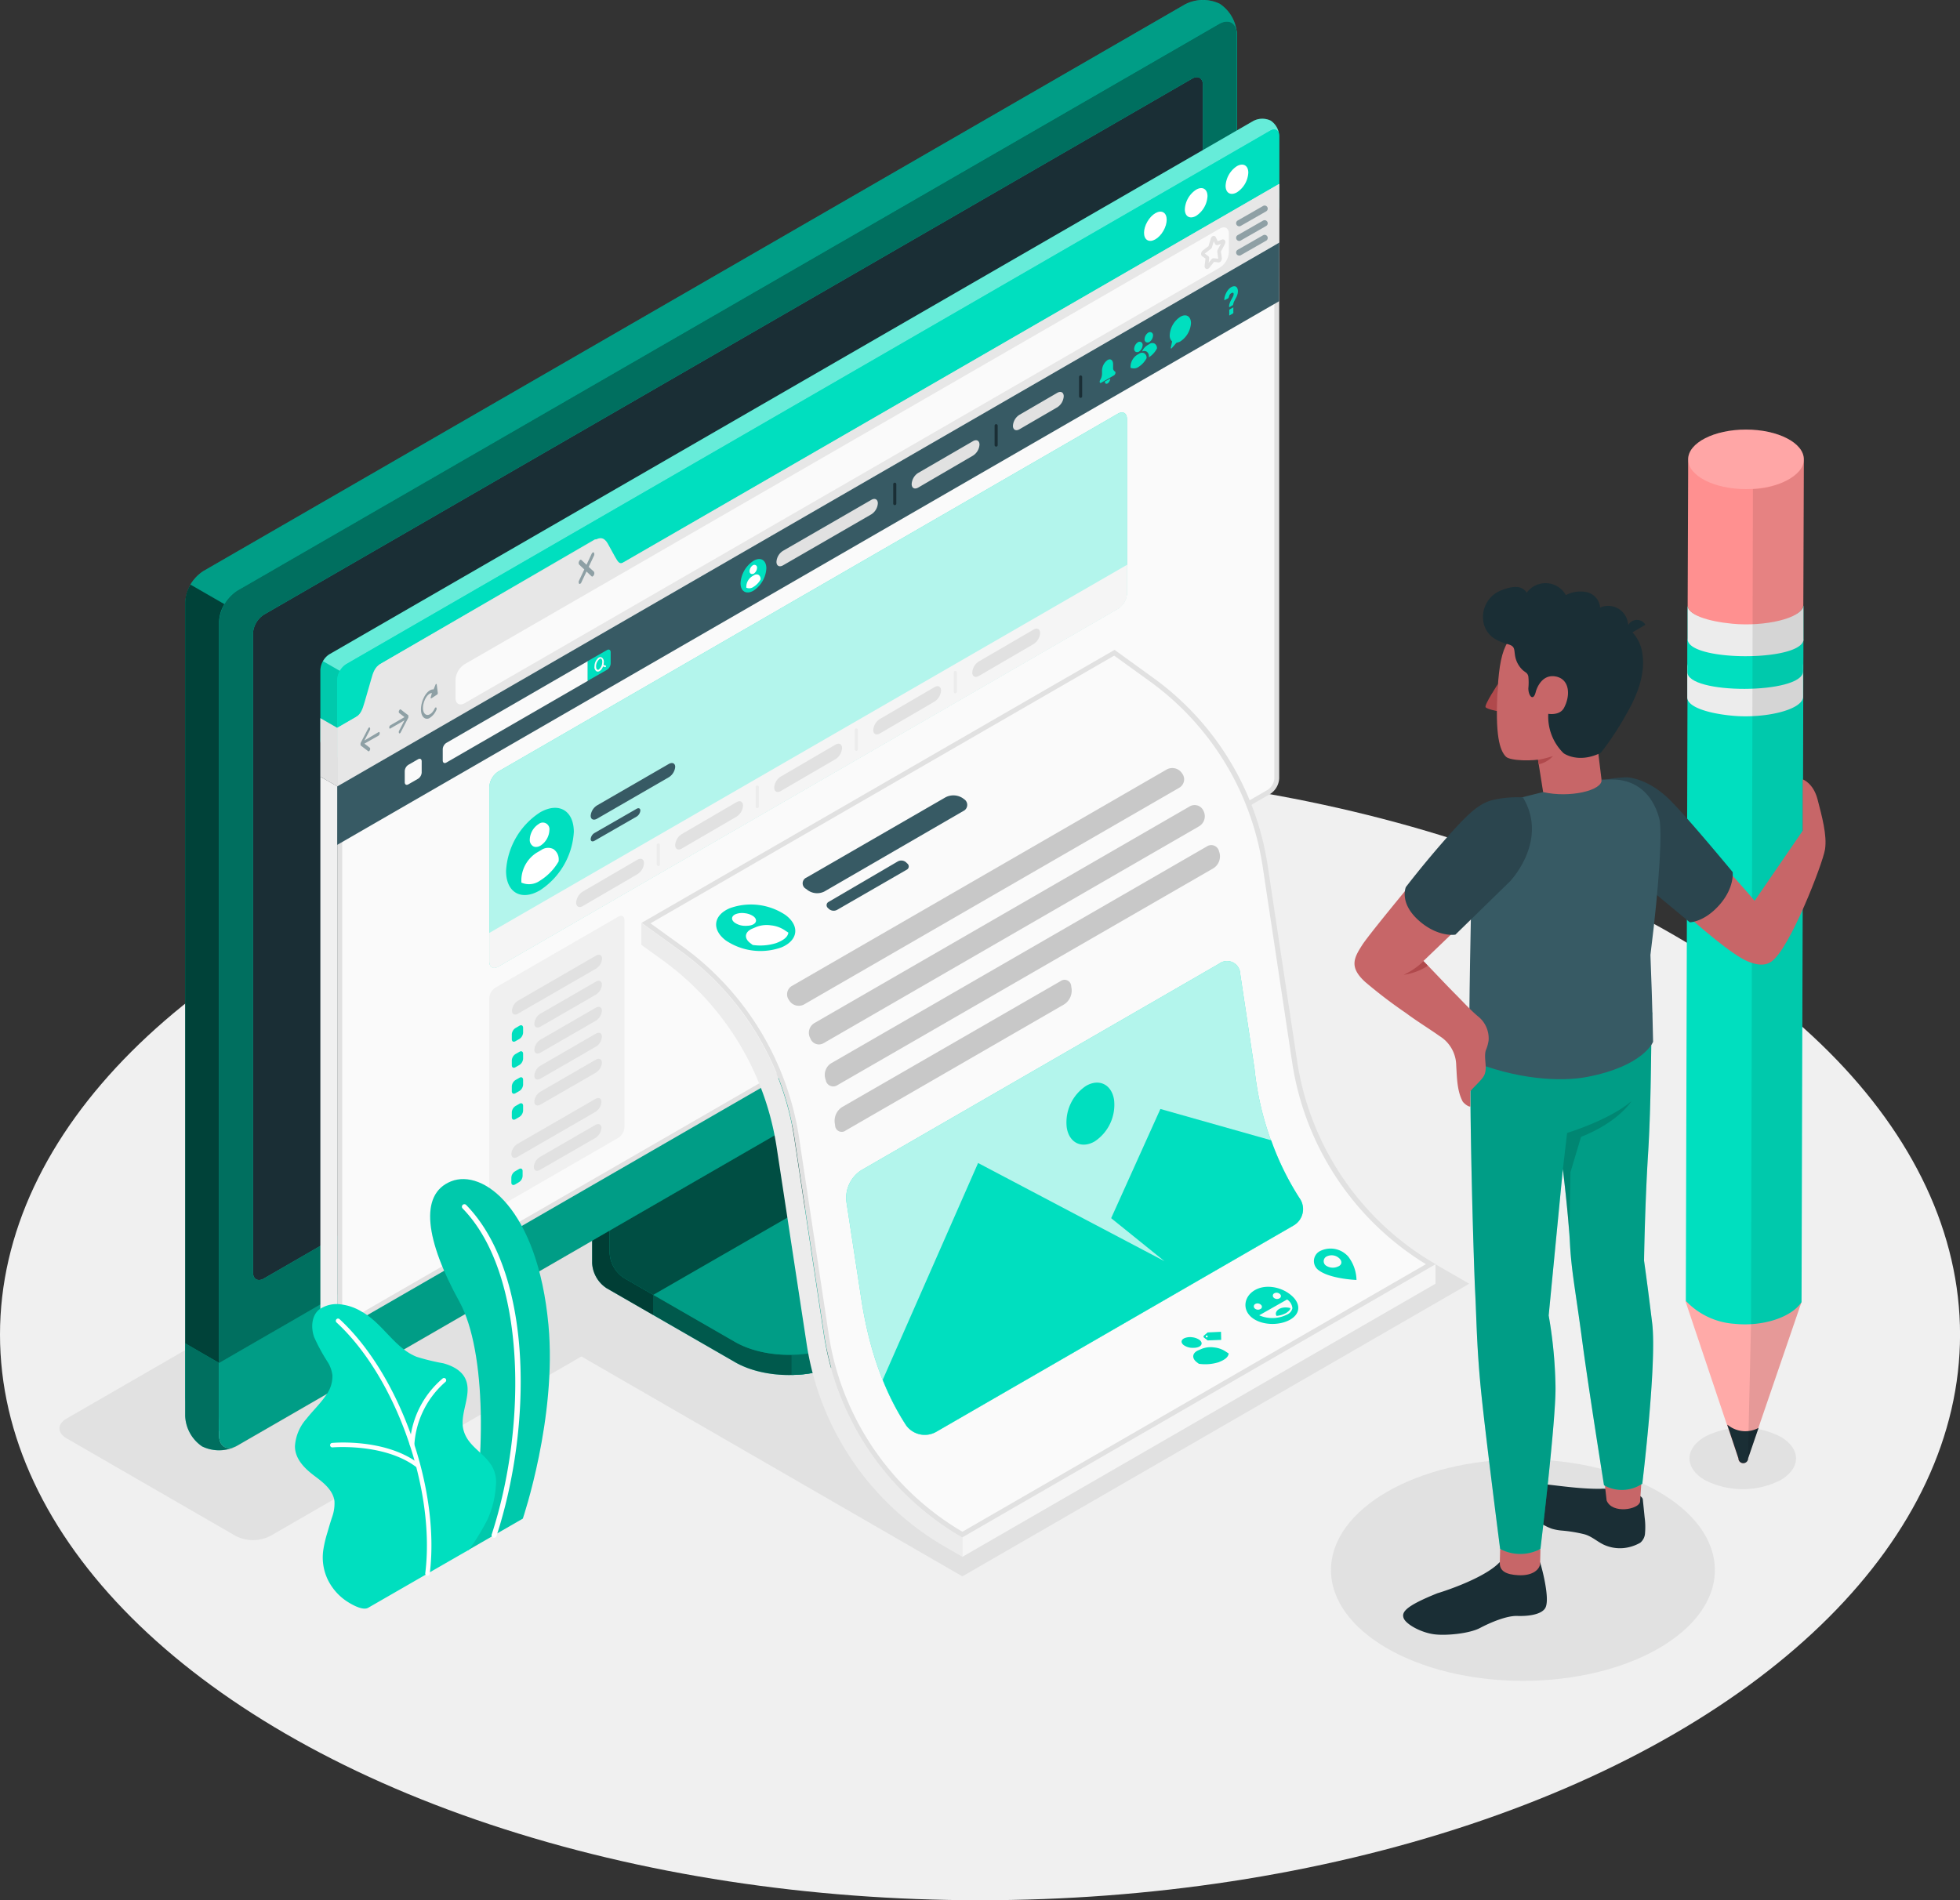 <svg xmlns="http://www.w3.org/2000/svg" viewBox="0 0 404.89 392.63"><rect x="0" y="0" width="404.89" height="392.63" fill="#333333" stroke="none"/><defs><style>.cls-1{fill:#f0f0f0;}.cls-2{fill:#e1e1e1;}.cls-3{fill:#00dfbf;}.cls-4{opacity:0.6;}.cls-5{opacity:0.3;}.cls-14,.cls-16,.cls-6{opacity:0.5;}.cls-7{fill:#1a2e35;}.cls-18,.cls-8{opacity:0.7;}.cls-12,.cls-18,.cls-24,.cls-9{fill:#fff;}.cls-9{opacity:0.4;}.cls-10{opacity:0.1;}.cls-11{fill:#fafafa;}.cls-13{fill:#e7e7e7;}.cls-14,.cls-17{fill:#375a64;}.cls-15{fill:none;stroke:#e1e1e1;stroke-miterlimit:10;stroke-width:0.75px;}.cls-19{fill:#f5f5f5;}.cls-20{fill:#ececec;}.cls-21,.cls-24{opacity:0.2;}.cls-22{fill:#ffaaa8;}.cls-23{fill:#ff9090;}.cls-25{fill:#c76668;}.cls-26{fill:#2b454e;}.cls-27{fill:#b0494c;}.cls-28{opacity:0.15;}</style></defs><g id="Layer_2" data-name="Layer 2"><g id="Layer_1-2" data-name="Layer 1"><ellipse id="Floor" class="cls-1" cx="202.45" cy="275.75" rx="202.45" ry="116.88"/><path id="Shadow" class="cls-2" d="M48.7,317.37,13.78,297.21c-2-1.14-2-3,0-4.12L216.9,175.82a7.86,7.86,0,0,1,7.13,0L259,196c2,1.14,2,3,0,4.12L55.83,317.37A7.92,7.92,0,0,1,48.7,317.37Z"/><polygon id="Shadow-2" data-name="Shadow" class="cls-2" points="198.8 325.71 114.94 277.29 219.75 216.89 303.51 265.25 198.8 325.71"/><ellipse id="Shadow-3" data-name="Shadow" class="cls-2" cx="314.6" cy="324.41" rx="39.65" ry="22.89"/><path id="Shadow-4" data-name="Shadow" class="cls-2" d="M367.79,296.84c4.3,2.49,4.3,6.51,0,9a17.2,17.2,0,0,1-15.56,0c-4.3-2.48-4.3-6.5,0-9A17.2,17.2,0,0,1,367.79,296.84Z"/><g id="Device"><path class="cls-3" d="M174.22,281.43l30-17.35c3.1-1.79,4.64-4.13,4.64-6.47s0-4.18,0-4.18l-31.15-17.56a6.6,6.6,0,0,1-3-5.18v-37L122.33,224v37a6.61,6.61,0,0,0,3,5.18l26.5,15.27C158,285,168,285,174.22,281.43Z"/><g class="cls-4"><path d="M174.22,281.43l30-17.35c3.1-1.79,4.64-4.13,4.64-6.47s0-4.18,0-4.18l-31.15-17.56a6.6,6.6,0,0,1-3-5.18v-37L122.33,224v37a6.61,6.61,0,0,0,3,5.18l26.5,15.27C158,285,168,285,174.22,281.43Z"/></g><path class="cls-5" d="M134.91,267.55v4.15l-9.61-5.53a6.65,6.65,0,0,1-3-5.18V224l10-5.76c.21,2.54.43,5.16.64,7.71l-7,4.06V258.9a6.56,6.56,0,0,0,3,5.18Z"/><path class="cls-3" d="M125.94,258.91a6.6,6.6,0,0,0,3,5.17l22.87,13.18c6.19,3.57,16.23,3.57,22.42,0l30-17.35c6.19-3.57,6.19-9.37,0-12.94l-22.89-13.19a6.6,6.6,0,0,1-3-5.17V199.69L125.94,230Z"/><path class="cls-5" d="M125.94,258.91a6.6,6.6,0,0,0,3,5.17l22.87,13.18c6.19,3.57,16.23,3.57,22.42,0l30-17.35c6.19-3.57,6.19-9.37,0-12.94l-22.89-13.19a6.6,6.6,0,0,1-3-5.17V199.69L125.94,230Z"/><path class="cls-6" d="M187.45,237.3h0l-6.08-3.52a6.6,6.6,0,0,1-3-5.17V199.69L125.94,230v28.92a6.6,6.6,0,0,0,3,5.17l6,3.46Z"/><path class="cls-3" d="M208.89,253.44v4.17c0,2.35-1.55,4.68-4.64,6.47l-30,17.35a22.38,22.38,0,0,1-10.69,2.65v-4.15a22.39,22.39,0,0,0,10.69-2.66l30-17.37C207.34,258.13,208.89,255.78,208.89,253.44Z"/><path class="cls-6" d="M208.89,253.44v4.17c0,2.35-1.55,4.68-4.64,6.47l-30,17.35a22.38,22.38,0,0,1-10.69,2.65v-4.15a22.39,22.39,0,0,0,10.69-2.66l30-17.37C207.34,258.13,208.89,255.78,208.89,253.44Z"/><path class="cls-3" d="M41.75,294.85a8,8,0,0,0,7.24-.13L251.77,177.65a8.27,8.27,0,0,0,3.74-6.47V7.14A8,8,0,0,0,252,.8a8,8,0,0,0-7.24.13L42,118a8.23,8.23,0,0,0-3.74,6.47v164A8,8,0,0,0,41.75,294.85Z"/><path class="cls-3" d="M49,294.72,251.77,177.64a8.26,8.26,0,0,0,3.74-6.47V7.13c0-2.38-1.68-3.35-3.74-2.15L49,122.05a8.24,8.24,0,0,0-3.74,6.47v164C45.26,294.94,46.93,295.91,49,294.72Z"/><path class="cls-6" d="M49,294.72,251.77,177.64a8.26,8.26,0,0,0,3.74-6.47V7.13c0-2.38-1.68-3.35-3.74-2.15L49,122.05a8.24,8.24,0,0,0-3.74,6.47v164C45.26,294.94,46.93,295.91,49,294.72Z"/><path class="cls-3" d="M48.44,299a8,8,0,0,1-6.69-.14,8,8,0,0,1-3.5-6.35V277.56l7,4.05v14.94C45.25,298.72,46.63,299.71,48.44,299Z"/><path class="cls-6" d="M48.44,299a8,8,0,0,1-6.69-.14,8,8,0,0,1-3.5-6.35V277.56l7,4.05v14.94C45.25,298.72,46.63,299.71,48.44,299Z"/><path class="cls-3" d="M45.25,281.61v14.93c0,2.38,1.67,3.35,3.73,2.16L251.77,181.63a8.27,8.27,0,0,0,3.74-6.47v-15Z"/><path class="cls-5" d="M45.26,281.58v15c0,2.38,1.67,3.35,3.73,2.16L251.77,181.63a8.27,8.27,0,0,0,3.74-6.47v-15Z"/><path class="cls-3" d="M52.26,262.87v-132A5,5,0,0,1,54.51,127L246.25,16.26c1.24-.72,2.24-.14,2.24,1.29v132a4.94,4.94,0,0,1-2.24,3.88L54.5,264.17C53.27,264.88,52.26,264.3,52.26,262.87Z"/><path class="cls-7" d="M52.26,262.87v-132A5,5,0,0,1,54.51,127L246.25,16.26c1.24-.72,2.24-.14,2.24,1.29v132a4.94,4.94,0,0,1-2.24,3.88L54.5,264.17C53.27,264.88,52.26,264.3,52.26,262.87Z"/><path class="cls-8" d="M46.36,124.82a7.91,7.91,0,0,0-1.11,3.69v153.1l-7-4.05V124.48a7.74,7.74,0,0,1,1.1-3.69Z"/><path class="cls-5" d="M255.47,6.52c-.27-1.93-1.82-2.63-3.7-1.55L49,122.05a7.7,7.7,0,0,0-2.64,2.78l-7-4A7.66,7.66,0,0,1,42,118L244.76.94A8,8,0,0,1,252,.8,8.07,8.07,0,0,1,255.47,6.52Z"/></g><g id="Window"><path class="cls-3" d="M67.92,156.12A4,4,0,0,1,66.18,153V138.44A4.1,4.1,0,0,1,68,135.22L258.9,25a4,4,0,0,1,3.6-.07,4,4,0,0,1,1.75,3.16V42.62a4.09,4.09,0,0,1-1.86,3.22L71.53,156.05A4,4,0,0,1,67.92,156.12Z"/><path class="cls-9" d="M264.23,27.8c-.13-1-.91-1.32-1.84-.78L71.53,137.23a3.93,3.93,0,0,0-1.32,1.39l-3.49-2A3.9,3.9,0,0,1,68,135.22L258.9,25a4,4,0,0,1,3.6-.07A4,4,0,0,1,264.23,27.8Z"/><path class="cls-1" d="M71.53,274.26a3.17,3.17,0,0,1-1.47.44,3.69,3.69,0,0,1-2.14-.37,4,4,0,0,1-1.74-3.16V160.47l3.5,2v110.7c0,.84.42,1.32,1,1.32A1.78,1.78,0,0,0,71.53,274.26Z"/><path class="cls-10" d="M70.21,138.62a3.86,3.86,0,0,0-.54,1.83v22l-3.5-2v-22c0-.08,0-.15,0-.22a3.29,3.29,0,0,1,.08-.47,4.32,4.32,0,0,1,.46-1.15Z"/><path class="cls-3" d="M264.25,28.1V38l-136.88,79c-1,.59-1.86.11-1.86-1.07v-3.77c0-1.18-.83-1.66-1.86-1.07L78.51,137.23a4.11,4.11,0,0,0-1.86,3.22v3.77a4.15,4.15,0,0,1-1.86,3.22l-5.12,2.95v-9.94a4.11,4.11,0,0,1,1.86-3.22L262.39,27C263.41,26.43,264.25,26.91,264.25,28.1Z"/><path class="cls-11" d="M70.7,274c-.48,0-.53-.58-.53-.82V150.68L75,147.87c.63-.36,1.09-1.84,2.08-5.38.5-1.79,1.26-4.5,1.66-4.84l44.28-25.57a13,13,0,0,1,1.64,2.52c1.1,1.93,1.76,3,2.53,3a.77.77,0,0,0,.39-.11l136.13-78.6V160.83a3.62,3.62,0,0,1-1.61,2.79L71.28,273.83A1.24,1.24,0,0,1,70.7,274Z"/><path class="cls-2" d="M263.25,39.77V160.83a3.12,3.12,0,0,1-1.36,2.36L71,273.4a.93.93,0,0,1-.3.11.77.77,0,0,1,0-.32V151l4.62-2.67c.79-.46,1.24-1.84,2.32-5.68a29.76,29.76,0,0,1,1.5-4.58L123,112.72a23.14,23.14,0,0,1,1.31,2.12c1.22,2.16,1.91,3.28,3,3.28a1.33,1.33,0,0,0,.64-.17L263.25,39.77m-139.86,72.7h0M264.25,38l-136.88,79a.25.25,0,0,1-.14,0c-1,0-3.15-5.55-4.2-5.55a.35.35,0,0,0-.14,0L78.51,137.23c-1,.59-2.7,9.61-3.72,10.21l-5.12,2.95v122.8c0,.84.42,1.32,1,1.32a1.7,1.7,0,0,0,.83-.25L262.39,164.05a4.09,4.09,0,0,0,1.86-3.22V38Z"/><path class="cls-1" d="M102.32,204.08l25.43-14.69c.69-.39,1.24-.07,1.24.72v42.83a2.74,2.74,0,0,1-1.24,2.15l-25.43,14.68c-.69.4-1.24.08-1.24-.71V206.23A2.74,2.74,0,0,1,102.32,204.08Z"/><path class="cls-2" d="M107,206.77l16.13-9.32c.69-.39,1.24-.11,1.24.63a2.66,2.66,0,0,1-1.24,2.06L107,209.45c-.69.4-1.24.12-1.24-.62A2.65,2.65,0,0,1,107,206.77Z"/><path class="cls-3" d="M105.73,213.71v1c0,.48.33.67.74.43l.84-.48a1.67,1.67,0,0,0,.75-1.29v-1c0-.47-.34-.67-.75-.43l-.84.49A1.62,1.62,0,0,0,105.73,213.71Z"/><path class="cls-2" d="M110.38,211.51c0,.74.56,1,1.24.63l11.48-6.63a2.64,2.64,0,0,0,1.24-2.06c0-.74-.55-1-1.24-.62l-11.48,6.62A2.68,2.68,0,0,0,110.38,211.51Z"/><path class="cls-3" d="M105.73,219.09v1c0,.48.33.67.74.43l.84-.48a1.67,1.67,0,0,0,.75-1.29v-1c0-.48-.34-.67-.75-.43l-.84.48A1.66,1.66,0,0,0,105.73,219.09Z"/><path class="cls-2" d="M110.38,216.89c0,.74.56,1,1.24.63l11.48-6.63a2.66,2.66,0,0,0,1.24-2.06c0-.74-.55-1-1.24-.63l-11.48,6.63A2.68,2.68,0,0,0,110.38,216.89Z"/><path class="cls-3" d="M105.73,224.46v1c0,.47.33.67.74.43l.84-.48a1.67,1.67,0,0,0,.75-1.29v-1c0-.48-.34-.67-.75-.43l-.84.48A1.66,1.66,0,0,0,105.73,224.46Z"/><path class="cls-2" d="M110.38,222.26c0,.74.56,1,1.24.63l11.48-6.63a2.66,2.66,0,0,0,1.24-2.06c0-.74-.55-1-1.24-.63l-11.48,6.63A2.68,2.68,0,0,0,110.38,222.26Z"/><path class="cls-3" d="M105.73,229.83v1c0,.47.33.66.74.43l.84-.49a1.65,1.65,0,0,0,.75-1.29v-1c0-.47-.34-.66-.75-.42l-.84.48A1.64,1.64,0,0,0,105.73,229.83Z"/><path class="cls-2" d="M110.38,227.63c0,.74.56,1,1.24.62l11.48-6.62a2.66,2.66,0,0,0,1.24-2.06c0-.74-.55-1-1.24-.63l-11.48,6.63A2.65,2.65,0,0,0,110.38,227.63Z"/><path class="cls-2" d="M106.87,236.37,123,227.06c.69-.4,1.24-.12,1.24.62a2.63,2.63,0,0,1-1.24,2.06l-16.13,9.32c-.68.39-1.24.11-1.24-.63A2.68,2.68,0,0,1,106.87,236.37Z"/><path class="cls-3" d="M105.63,243.32v1c0,.47.33.66.75.43l.83-.49a1.63,1.63,0,0,0,.75-1.29v-1c0-.47-.34-.66-.75-.42l-.83.48A1.63,1.63,0,0,0,105.63,243.32Z"/><path class="cls-2" d="M110.28,241.12c0,.74.56,1,1.24.62L123,235.12a2.66,2.66,0,0,0,1.24-2.06c0-.74-.55-1-1.24-.63l-11.48,6.63A2.65,2.65,0,0,0,110.28,241.12Z"/><path class="cls-12" d="M255.52,34.33c1.3-.74,2.35-.14,2.35,1.35a5.17,5.17,0,0,1-2.35,4.06c-1.29.74-2.34.14-2.34-1.35A5.19,5.19,0,0,1,255.52,34.33Z"/><path class="cls-12" d="M247.1,39.19c1.29-.75,2.34-.14,2.34,1.35a5.19,5.19,0,0,1-2.34,4.06c-1.3.74-2.34.14-2.34-1.35A5.16,5.16,0,0,1,247.1,39.19Z"/><ellipse class="cls-12" cx="238.67" cy="46.75" rx="3.31" ry="1.91" transform="translate(78.85 230.07) rotate(-60)"/><path class="cls-13" d="M264.25,38v12.1L69.67,162.49v-12.1l3.82-2.21c1-.59,1.37-1.5,1.86-3.22l1.3-4.51c.41-1.56.83-2.63,1.86-3.22l44.38-25.63c1-.59,1.84-.65,2.62.64l1.59,2.89c.59,1,.88,1.6,1.9,1Z"/><polygon class="cls-2" points="69.67 150.39 69.67 162.49 66.17 160.47 66.17 148.38 69.67 150.39"/><path class="cls-14" d="M78.2,151.27,75.28,153l1.12-2.14a.56.56,0,0,0,0-.52c-.09-.1-.24,0-.33.15l-1.59,3.05h0a.56.56,0,0,0,0,.12l0,0a1,1,0,0,0,0,.16.44.44,0,0,0,0,.13l0,0,0,.06h0l1.59,1.21a.11.11,0,0,0,.15,0,.41.41,0,0,0,.18-.22.5.5,0,0,0,0-.5l-1.12-.85L78.2,152a.64.64,0,0,0,.24-.5C78.44,151.29,78.33,151.19,78.2,151.27Z"/><path class="cls-14" d="M80.64,149.86l2.92-1.69-1.11-.85a.46.46,0,0,1,0-.5c.08-.2.23-.3.33-.23l1.58,1.22h0a.15.15,0,0,1,0,.06s0,0,0,0a.3.3,0,0,1,0,.14.39.39,0,0,1,0,.15s0,0,0,0,0,.08,0,.11h0l-1.58,3.05a.41.41,0,0,1-.16.18.12.12,0,0,1-.17,0,.51.51,0,0,1,0-.52l1.11-2.15-2.92,1.69c-.13.08-.23,0-.23-.23A.59.59,0,0,1,80.64,149.86Z"/><path class="cls-14" d="M90.22,141.45c0-.18-.17-.16-.25,0l-.4,1c-.68-.07-1.51.59-2.06,1.78-.73,1.53-.73,3.34,0,4a1,1,0,0,0,1.31.07,3.54,3.54,0,0,0,1.31-1.59.51.51,0,0,0,0-.51c-.09-.09-.24,0-.33.19-.54,1.14-1.42,1.65-2,1.13s-.54-1.87,0-3c.38-.82.94-1.3,1.42-1.33L89,144c-.08.19,0,.37.11.29l1.19-.78a.38.38,0,0,0,.14-.33Z"/><path class="cls-14" d="M121.61,117.13l1.07-2.26a.71.71,0,0,0,0-.7c-.13-.12-.33,0-.46.26l-1.06,2.26-1.07-1c-.12-.12-.33,0-.45.27a.66.66,0,0,0,0,.7l1.06,1-1.06,2.26a.66.66,0,0,0,0,.7.17.17,0,0,0,.22,0,.57.57,0,0,0,.23-.27l1.07-2.26,1.06,1a.18.18,0,0,0,.23,0,.68.68,0,0,0,.23-.28.71.71,0,0,0,0-.7Z"/><path class="cls-11" d="M94.1,144.22v-3.77A4.11,4.11,0,0,1,96,137.23l156-90c1-.59,1.86-.11,1.86,1.07v3.77a4.11,4.11,0,0,1-1.86,3.22l-156,90C94.93,145.89,94.1,145.4,94.1,144.22Z"/><path class="cls-15" d="M250.83,49.21l.49,1a.12.12,0,0,0,.16.06l1.09-.42c.18-.07.25.18.12.41l-.79,1.49a.49.49,0,0,0-.06.28l.19,1.35c0,.21-.15.49-.31.47l-1-.12a.22.22,0,0,0-.19.11l-1,1.25c-.16.2-.34.13-.31-.12l.19-1.56c0-.1,0-.18-.06-.21l-.79-.57c-.13-.09-.06-.42.11-.55l1.1-.84A.54.54,0,0,0,250,51l.48-1.6C250.53,49.17,250.76,49,250.83,49.21Z"/><g class="cls-16"><path class="cls-17" d="M256,46.76a.66.66,0,0,1-.56-.32.65.65,0,0,1,.24-.88l5.24-3a.64.64,0,0,1,.88.23.65.65,0,0,1-.24.88l-5.24,3A.62.62,0,0,1,256,46.76Z"/><path class="cls-17" d="M256,49.78a.64.64,0,0,1-.56-.32.65.65,0,0,1,.24-.88l5.24-3a.64.64,0,1,1,.64,1.11l-5.24,3A.61.61,0,0,1,256,49.78Z"/><path class="cls-17" d="M256,52.81a.66.66,0,0,1-.56-.32.65.65,0,0,1,.24-.88l5.24-3a.64.64,0,0,1,.88.24.65.65,0,0,1-.24.88l-5.24,3A.62.62,0,0,1,256,52.81Z"/></g><polygon class="cls-17" points="69.67 162.49 69.66 174.57 264.23 62.24 264.25 50.14 69.67 162.49"/><path class="cls-11" d="M91.46,154.79v2.33c0,.48.33.68.75.44l29.23-16.89V136.6L92.22,153.49A1.64,1.64,0,0,0,91.46,154.79Z"/><path class="cls-3" d="M125.4,134.31c.42-.24.75,0,.75.44v2.33a1.66,1.66,0,0,1-.75,1.31l-4,2.28V136.6Z"/><path class="cls-11" d="M125.11,137.52l-.44-.14a2.78,2.78,0,0,0,.07-.57,1.05,1.05,0,0,0-.4-.94.64.64,0,0,0-.65,0,2.27,2.27,0,0,0-.88,1.83,1,1,0,0,0,.41,1,.53.53,0,0,0,.28.07.65.65,0,0,0,.36-.11,1.83,1.83,0,0,0,.71-.95l.44.14h0a.18.18,0,0,0,.16-.12A.16.16,0,0,0,125.11,137.52Zm-1.42.84a.3.3,0,0,1-.31,0c-.15-.08-.24-.33-.24-.66a1.94,1.94,0,0,1,.72-1.54.35.35,0,0,1,.2-.07.2.2,0,0,1,.11,0,.77.77,0,0,1,.24.66A2,2,0,0,1,123.69,138.36Z"/><path class="cls-11" d="M86.36,156.88l-2,1.15a1.65,1.65,0,0,0-.75,1.29v2.31c0,.47.34.67.75.43l2-1.15a1.64,1.64,0,0,0,.75-1.29v-2.31C87.11,156.83,86.78,156.64,86.36,156.88Z"/><path class="cls-3" d="M155.64,115.89a5.9,5.9,0,0,0-2.66,4.62c0,1.7,1.19,2.39,2.66,1.54a5.88,5.88,0,0,0,2.67-4.62C158.31,115.73,157.11,115,155.64,115.89Z"/><path class="cls-12" d="M155.33,118.6a.46.46,0,0,1-.23-.06.56.56,0,0,1-.26-.53,1.54,1.54,0,0,1,.7-1.22h0a.58.58,0,0,1,.59,0,.56.56,0,0,1,.26.53,1.54,1.54,0,0,1-.7,1.22A.76.76,0,0,1,155.33,118.6Z"/><path class="cls-12" d="M156.7,118.78a.92.92,0,0,0-.94.07l-.39.23a2.62,2.62,0,0,0-1.2,2.08v.27a1.49,1.49,0,0,0,1.47-.16,4.22,4.22,0,0,0,1.48-1.54v-.07A1,1,0,0,0,156.7,118.78Z"/><path class="cls-2" d="M161.74,113.82,180,103.28c.74-.43,1.34-.1,1.34.72a2.9,2.9,0,0,1-1.34,2.27l-18.26,10.55c-.74.42-1.34.1-1.34-.73A2.89,2.89,0,0,1,161.74,113.82Z"/><path class="cls-2" d="M189.62,97.75,201,91.15c.74-.43,1.34-.1,1.34.72A2.9,2.9,0,0,1,201,94.14l-11.33,6.61c-.74.42-1.34.1-1.34-.73A2.93,2.93,0,0,1,189.62,97.75Z"/><path class="cls-2" d="M210.59,85.71l7.81-4.54c.74-.43,1.34-.11,1.34.72a2.91,2.91,0,0,1-1.34,2.27l-7.81,4.54c-.74.43-1.34.1-1.34-.72A2.9,2.9,0,0,1,210.59,85.71Z"/><path class="cls-7" d="M184.84,104.37a.32.32,0,0,1-.32-.32v-4a.32.32,0,0,1,.64,0v4A.32.32,0,0,1,184.84,104.37Z"/><path class="cls-7" d="M205.78,92.28a.32.32,0,0,1-.32-.32v-4a.32.32,0,0,1,.64,0v4A.32.32,0,0,1,205.78,92.28Z"/><path class="cls-7" d="M223.23,82.21a.32.32,0,0,1-.32-.32v-4a.32.32,0,1,1,.64,0v4A.32.32,0,0,1,223.23,82.21Z"/><path class="cls-3" d="M229.94,76v-.74c0-.84-.51-1.23-1.14-.87h0a2.75,2.75,0,0,0-1.15,2.2v.66a2.61,2.61,0,0,1-.39,1.29h0a.67.67,0,0,0-.09.34h0c0,.21.13.31.29.21l2.68-1.54a.71.71,0,0,0,.29-.56h0a.28.28,0,0,0-.09-.22h0A.8.8,0,0,1,229.94,76Z"/><path class="cls-3" d="M229.35,78.23a1.31,1.31,0,0,1-.55,1c-.31.18-.56,0-.56-.41Z"/><path class="cls-3" d="M234.85,72.75a.6.6,0,0,1-.27-.07.69.69,0,0,1-.29-.61,1.73,1.73,0,0,1,.8-1.37h0a.64.64,0,0,1,.66,0,.65.65,0,0,1,.29.6,1.75,1.75,0,0,1-.79,1.38A.8.8,0,0,1,234.85,72.75Z"/><path class="cls-3" d="M236.39,73a1,1,0,0,0-1.06.08l-.44.25a3,3,0,0,0-1.35,2.34v.31a1.68,1.68,0,0,0,1.66-.17A4.8,4.8,0,0,0,236.86,74v-.08A1.08,1.08,0,0,0,236.39,73Z"/><path class="cls-3" d="M237,70.76a.6.6,0,0,1-.27-.07.66.66,0,0,1-.29-.61,1.74,1.74,0,0,1,.79-1.37h0a.66.66,0,0,1,.67,0,.65.65,0,0,1,.29.6,1.75,1.75,0,0,1-.79,1.38A.83.83,0,0,1,237,70.76Z"/><path class="cls-3" d="M238.52,71a1,1,0,0,0-1.06.07l-.43.26a2.76,2.76,0,0,0-1.11,1.31,1,1,0,0,1,.93,0,1.09,1.09,0,0,1,.48,1v.19A4.8,4.8,0,0,0,239,72V72A1.08,1.08,0,0,0,238.52,71Z"/><path class="cls-3" d="M243.83,65.46a4.82,4.82,0,0,0-2.19,3.79,1.65,1.65,0,0,0,.49,1.3l-.27,1.3c0,.16.07.23.18.11l1-1.15a2.24,2.24,0,0,0,.81-.28,4.87,4.87,0,0,0,2.18-3.8C246,65.33,245,64.76,243.83,65.46Z"/><path class="cls-3" d="M254.33,59.34a1.51,1.51,0,0,1,.55-.19.71.71,0,0,1,.44.08.78.78,0,0,1,.29.35,1.41,1.41,0,0,1,.11.59,2.26,2.26,0,0,1-.06.53,3.38,3.38,0,0,1-.16.48,3.42,3.42,0,0,1-.21.43l-.21.4a3.49,3.49,0,0,0-.19.39,1.46,1.46,0,0,0-.12.39.84.84,0,0,1-.05.17.19.19,0,0,1-.09.12l-.62.36a.08.08,0,0,1-.1,0s0-.06,0-.12a1.7,1.7,0,0,1,.07-.51,2.64,2.64,0,0,1,.17-.47,4.51,4.51,0,0,1,.22-.44c.08-.15.16-.28.22-.41a3,3,0,0,0,.18-.36,1.09,1.09,0,0,0,.07-.33c0-.16,0-.25-.12-.3s-.19,0-.35.07a1,1,0,0,0-.33.3,1.73,1.73,0,0,0-.14.32c0,.1-.06.19-.08.28a.35.35,0,0,1-.13.18L253,62a.06.06,0,0,1-.08,0,.14.14,0,0,1,0-.11,2.33,2.33,0,0,1,.1-.64,4.28,4.28,0,0,1,.28-.72,3.76,3.76,0,0,1,.44-.68A2.39,2.39,0,0,1,254.33,59.34Zm.45,5.14a.35.35,0,0,1,0,.17.25.25,0,0,1-.1.12l-.64.38a.08.08,0,0,1-.1,0,.17.17,0,0,1,0-.13v-.8a.38.38,0,0,1,0-.17.25.25,0,0,1,.1-.12l.64-.37a.09.09,0,0,1,.1,0,.17.17,0,0,1,0,.13Z"/><path class="cls-3" d="M101.08,162.63v36c0,1.19.83,1.67,1.86,1.08l128-73.95a4.09,4.09,0,0,0,1.86-3.22v-36c0-1.18-.83-1.66-1.86-1.07l-128,73.94A4.12,4.12,0,0,0,101.08,162.63Z"/><path class="cls-18" d="M101.08,162.63v36c0,1.19.83,1.67,1.86,1.08l128-73.95a4.09,4.09,0,0,0,1.86-3.22v-36c0-1.18-.83-1.66-1.86-1.07l-128,73.94A4.12,4.12,0,0,0,101.08,162.63Z"/><path class="cls-3" d="M111.54,167.87a15.45,15.45,0,0,0-7,12.09c0,4.45,3.13,6.26,7,4a15.45,15.45,0,0,0,7-12.09C118.52,167.45,115.4,165.64,111.54,167.87Z"/><path class="cls-12" d="M110.73,175a1.22,1.22,0,0,1-.62-.16,1.53,1.53,0,0,1-.67-1.4,4,4,0,0,1,1.84-3.18h0a1.37,1.37,0,0,1,2.21,1.28,4,4,0,0,1-1.83,3.18A1.84,1.84,0,0,1,110.73,175Z"/><path class="cls-12" d="M114.3,175.43a2.43,2.43,0,0,0-2.46.19l-1,.58a6.86,6.86,0,0,0-3.14,5.45v.71a3.88,3.88,0,0,0,3.85-.4,11.29,11.29,0,0,0,3.86-4v-.17A2.56,2.56,0,0,0,114.3,175.43Z"/><path class="cls-17" d="M123.36,166.4l14.78-8.54c.74-.42,1.34-.16,1.34.6a2.81,2.81,0,0,1-1.34,2.15l-14.78,8.54c-.74.43-1.34.16-1.34-.6A2.81,2.81,0,0,1,123.36,166.4Z"/><path class="cls-17" d="M122.8,172.12l8.7-5c.43-.25.78-.1.78.35a1.64,1.64,0,0,1-.78,1.26l-8.7,5c-.43.25-.78.1-.78-.35A1.64,1.64,0,0,1,122.8,172.12Z"/><path class="cls-19" d="M102.94,199.75,231,125.8a4.09,4.09,0,0,0,1.86-3.22v-5.9L101.08,192.76v5.91C101.08,199.86,101.91,200.34,102.94,199.75Z"/><path class="cls-20" d="M136,178.93a.33.33,0,0,1-.33-.33v-4a.33.33,0,0,1,.33-.32.32.32,0,0,1,.32.32v4A.32.32,0,0,1,136,178.93Z"/><path class="cls-2" d="M120.36,184.23l11.33-6.6c.74-.43,1.34-.1,1.34.72a2.9,2.9,0,0,1-1.34,2.27l-11.33,6.61c-.74.42-1.34.1-1.34-.73A2.93,2.93,0,0,1,120.36,184.23Z"/><path class="cls-20" d="M156.43,167a.33.33,0,0,1-.32-.32v-4a.33.33,0,1,1,.65,0v4A.33.33,0,0,1,156.43,167Z"/><path class="cls-2" d="M140.82,172.35l11.33-6.61c.74-.43,1.34-.1,1.34.73a2.93,2.93,0,0,1-1.34,2.27l-11.33,6.6c-.74.43-1.34.1-1.34-.72A2.9,2.9,0,0,1,140.82,172.35Z"/><path class="cls-20" d="M176.89,155.15a.32.32,0,0,1-.32-.32v-4a.32.32,0,0,1,.64,0v4A.32.32,0,0,1,176.89,155.15Z"/><path class="cls-2" d="M161.28,160.46l11.33-6.61c.74-.42,1.34-.1,1.34.73a2.93,2.93,0,0,1-1.34,2.27l-11.33,6.6c-.74.43-1.34.1-1.34-.72A2.9,2.9,0,0,1,161.28,160.46Z"/><path class="cls-20" d="M197.35,143.26a.32.32,0,0,1-.32-.32v-4a.32.32,0,0,1,.64,0v4A.32.32,0,0,1,197.35,143.26Z"/><path class="cls-2" d="M181.74,148.57l11.32-6.6c.74-.43,1.34-.11,1.34.72a2.91,2.91,0,0,1-1.34,2.27l-11.32,6.6c-.74.43-1.34.11-1.34-.72A2.91,2.91,0,0,1,181.74,148.57Z"/><path class="cls-2" d="M202.19,136.68l11.33-6.6c.74-.43,1.34-.11,1.34.72a2.91,2.91,0,0,1-1.34,2.27l-11.33,6.61c-.74.42-1.34.1-1.34-.73A2.93,2.93,0,0,1,202.19,136.68Z"/></g><g id="Plants"><path class="cls-3" d="M96.58,320.36,108,313.78s7.09-20.87,5.29-40.08c-2.23-23.87-13.5-32.27-20.13-29.6S87.91,256.27,94.93,269C100.49,279.15,100.51,302.45,96.58,320.36Z"/><path class="cls-10" d="M96.58,320.36,108,313.78s7.09-20.87,5.29-40.08c-2.23-23.87-13.5-32.27-20.13-29.6S87.91,256.27,94.93,269C100.49,279.15,100.51,302.45,96.58,320.36Z"/><path class="cls-12" d="M102.07,317.74a.52.52,0,0,0,.49-.36c7.35-22.52,7.66-54.15-6.26-68.41a.51.51,0,0,0-.73,0,.52.52,0,0,0,0,.73c13.14,13.46,13.38,44.82,6,67.36a.52.52,0,0,0,.34.65A.41.41,0,0,0,102.07,317.74Z"/><path class="cls-3" d="M76.06,332.2c-1.18.68-3.62-.8-4.56-1.43a11.31,11.31,0,0,1-3.75-4.31,10.6,10.6,0,0,1-.94-6.35,24.42,24.42,0,0,1,.8-3.38c.32-1.09.63-2.19,1-3.28a8.35,8.35,0,0,0,.48-3.31c-.29-2.24-2.28-3.81-4.09-5.16-2-1.5-4.08-3.48-4.07-6.18a9.44,9.44,0,0,1,2.38-5.65c1.29-1.64,2.82-3.08,4-4.81a6.6,6.6,0,0,0,1.36-4.19,6.83,6.83,0,0,0-.91-2.62,37.83,37.83,0,0,1-2.87-5.26c-.66-1.89-.56-4.24.91-5.59a6.23,6.23,0,0,1,4.65-1.16,10.68,10.68,0,0,1,4.32,1.53c4.28,2.38,6.73,7.46,11.28,9.29a44.11,44.11,0,0,0,5.5,1.34c1.83.49,3.7,1.42,4.54,3.11,1.67,3.34-1.43,7.45-.25,11,1,3.13,4.08,4.33,5.79,7.15a6.69,6.69,0,0,1,.8,4.1,19.75,19.75,0,0,1-1.73,6.93,49.67,49.67,0,0,1-3.8,6.24C96.76,320.27,76.24,332.1,76.06,332.2Z"/><path class="cls-12" d="M88.31,325.58a.46.46,0,0,0,.46-.4c2.21-17.5-6.15-41.1-18.62-52.61a.46.46,0,0,0-.63.68C81.8,284.58,90,307.83,87.85,325.06a.46.46,0,0,0,.4.52Z"/><path class="cls-12" d="M86.18,303.19a.46.46,0,0,0,.37-.18.47.47,0,0,0-.1-.65c-6.88-5.16-17.4-4.26-17.84-4.22a.46.46,0,1,0,.08.92c.11,0,10.61-.91,17.21,4A.47.47,0,0,0,86.18,303.19Z"/><path class="cls-12" d="M85.14,298.9a.45.45,0,0,0,.46-.44A18.69,18.69,0,0,1,92,285.55a.47.47,0,0,0,.08-.65.46.46,0,0,0-.65-.07,19.27,19.27,0,0,0-6.78,13.59.46.46,0,0,0,.44.48Z"/></g><g id="Post"><path class="cls-20" d="M198.8,317.65a58.6,58.6,0,0,1-28.63-42l-6.09-40.45a58.61,58.61,0,0,0-23.64-38.77l-7.95-5.74v4.54l4.31,3.11A58.56,58.56,0,0,1,160.43,237l6.21,40.72a58.55,58.55,0,0,0,28.62,41.9l3.54,2.05v-4Z"/><path class="cls-11" d="M198.8,317.07a57.78,57.78,0,0,1-28.13-41.5l-6.1-40.44A59.39,59.39,0,0,0,140.73,196l-7.32-5.29,96.77-55.87,7.69,5.54a58.42,58.42,0,0,1,23.44,38.44l6.1,40.45a58.76,58.76,0,0,0,28.13,41.92Z"/><path class="cls-2" d="M230.15,135.46l7.43,5.36a57.87,57.87,0,0,1,23.24,38.11l6.09,40.44a59.23,59.23,0,0,0,27.65,41.84l-95.75,55.28a57.28,57.28,0,0,1-27.65-41l-6.09-40.45a59.93,59.93,0,0,0-24-39.43l-6.7-4.83,95.83-55.33m.07-1.19-97.73,56.42,7.95,5.74a58.61,58.61,0,0,1,23.64,38.77l6.09,40.45a58.6,58.6,0,0,0,28.63,42h0l97.73-56.43a58.54,58.54,0,0,1-28.63-42l-6.09-40.44A58.57,58.57,0,0,0,238.16,140l-7.94-5.74Z"/><polygon class="cls-19" points="198.8 317.65 296.53 261.23 296.53 265.25 198.8 321.68 198.8 317.65"/><path class="cls-3" d="M150.75,187.66c-3.41,1.45-3.77,4.43-.81,6.66a12.83,12.83,0,0,0,11.53,1.41c3.41-1.45,3.78-4.44.81-6.66A12.83,12.83,0,0,0,150.75,187.66Z"/><path class="cls-12" d="M154.44,191.28a5.36,5.36,0,0,1-.89,0,3.83,3.83,0,0,1-1.78-.64c-.8-.6-.7-1.37.21-1.76h0a3.74,3.74,0,0,1,1.88-.19,3.83,3.83,0,0,1,1.78.64c.79.6.7,1.37-.21,1.75A2.94,2.94,0,0,1,154.44,191.28Z"/><path class="cls-12" d="M159.28,191.2a5.93,5.93,0,0,0-3,.31l-.9.38c-1.56.67-1.72,2-.36,3l.47.36a11,11,0,0,0,4.86-.39c1.48-.57,2.38-1.22,2.51-2.16l-.66-.43A6.23,6.23,0,0,0,159.28,191.2Z"/><path class="cls-17" d="M166.61,181.32l28.7-16.57a3.5,3.5,0,0,1,3.6.19l.27.2a1.4,1.4,0,0,1-.21,2.45L170.3,184.2a3.33,3.33,0,0,1-3.5-.31l-.31-.24A1.29,1.29,0,0,1,166.61,181.32Z"/><path class="cls-17" d="M172.92,188l14.37-8.29a.76.76,0,0,0,.15-1.28l-.26-.25a1.5,1.5,0,0,0-1.7-.2l-14.29,8.36a.76.76,0,0,0-.15,1.28l.18.18A1.5,1.5,0,0,0,172.92,188Z"/><path class="cls-21" d="M163.53,203.75,241,159a2.4,2.4,0,0,1,3.11.68l.16.23a2,2,0,0,1-.69,2.87l-77.48,44.76a2.3,2.3,0,0,1-3-.73,2.2,2.2,0,0,0-.17-.25A2,2,0,0,1,163.53,203.75Z"/><path class="cls-21" d="M168.23,211.39l77.52-44.76a2,2,0,0,1,2.83.84l.12.26a2.41,2.41,0,0,1-1,3l-77.54,44.8a1.9,1.9,0,0,1-2.73-.89c0-.09-.08-.19-.13-.28A2.34,2.34,0,0,1,168.23,211.39Z"/><path class="cls-21" d="M171.72,219.68l77.59-44.79a1.64,1.64,0,0,1,2.51,1l.12.38a2.91,2.91,0,0,1-1.29,3.14L173,224.21a1.56,1.56,0,0,1-2.41-1l-.12-.41A2.82,2.82,0,0,1,171.72,219.68Z"/><path class="cls-21" d="M174,228.72l45.09-26a1.37,1.37,0,0,1,2.19,1l.09.6a3.41,3.41,0,0,1-1.53,3.2L174.7,233.59a1.36,1.36,0,0,1-2.18-1l-.09-.63A3.38,3.38,0,0,1,174,228.72Z"/><path class="cls-3" d="M267.21,253.22l-73.8,42.62a4.76,4.76,0,0,1-6.23-1.34q-7-10.71-9.35-26.71l-3-19.59a6.82,6.82,0,0,1,3.08-6.4l73.93-42.68a2.72,2.72,0,0,1,4.36,2.1l2.95,19.59a61.77,61.77,0,0,0,9.26,26.75A3.9,3.9,0,0,1,267.21,253.22Z"/><path class="cls-18" d="M267.21,253.22l-73.8,42.62a4.76,4.76,0,0,1-6.23-1.34q-7-10.71-9.35-26.71l-3-19.59a6.82,6.82,0,0,1,3.08-6.4l73.93-42.68a2.72,2.72,0,0,1,4.36,2.1l2.95,19.59a61.77,61.77,0,0,0,9.26,26.75A3.9,3.9,0,0,1,267.21,253.22Z"/><path class="cls-3" d="M193.41,295.84l73.8-42.62a3.9,3.9,0,0,0,1.25-5.66,57.15,57.15,0,0,1-5.86-11.95l-22.89-6.47L229.54,251.7l11,8.88L202.05,240.3l-19.7,44.8a53.25,53.25,0,0,0,4.83,9.4A4.76,4.76,0,0,0,193.41,295.84Z"/><path class="cls-3" d="M224.36,224.36c2.71-1.57,5.3-.27,5.78,2.9a9.08,9.08,0,0,1-4,8.58c-2.72,1.57-5.31.27-5.78-2.9A9.06,9.06,0,0,1,224.36,224.36Z"/><path class="cls-3" d="M246.77,278.48a4.61,4.61,0,0,1-.74,0,3.25,3.25,0,0,1-1.49-.54c-.66-.5-.59-1.14.18-1.46h0a3.12,3.12,0,0,1,1.57-.17,3.25,3.25,0,0,1,1.49.54c.66.5.58,1.14-.18,1.46A2.59,2.59,0,0,1,246.77,278.48Z"/><path class="cls-3" d="M250.81,278.41a5.06,5.06,0,0,0-2.49.26l-.75.32c-1.3.55-1.44,1.65-.31,2.5l.4.3a9.21,9.21,0,0,0,4.06-.32c1.23-.48,2-1,2.1-1.81l-.56-.36A5.21,5.21,0,0,0,250.81,278.41Z"/><path class="cls-3" d="M252.23,275.18l-2.76.13-.76.65a.27.27,0,0,0,0,.41l.76.59,2.8-.11Zm-2.95,1.16a.2.2,0,1,1,.2-.2A.2.2,0,0,1,249.28,276.34Z"/><path class="cls-3" d="M266.56,270.28c0,.42-.54.77-.84,1a5.33,5.33,0,0,1-2,.62C263.1,271.09,264.35,269.71,266.56,270.28Z"/><path class="cls-3" d="M266.66,267.57c-2-1.67-5.2-2.29-7.44-1s-2.67,4-.62,5.66,5.72,1.71,7.94.42S268.69,269.24,266.66,267.57Zm-3.4-.36a1,1,0,0,1,1.15.18.51.51,0,0,1-.1.87,1,1,0,0,1-1.19-.13A.56.56,0,0,1,263.26,267.21Zm-4.07,3.13a.56.56,0,0,1,.15-.92,1,1,0,0,1,1.14.18.51.51,0,0,1-.1.87A1,1,0,0,1,259.19,270.34Zm6.74,1.25a6.76,6.76,0,0,1-5.81.18l5.77-3.27a2.42,2.42,0,0,1,1.09,1.82A1.86,1.86,0,0,1,265.93,271.59Z"/><path class="cls-3" d="M278.78,260a3.48,3.48,0,0,0-.76-.85,4.84,4.84,0,0,0-5.21-.71,2.32,2.32,0,0,0-.43,4,5.29,5.29,0,0,0,.58.38h0c2.56,1.47,7.26,1.65,7.26,1.65A8.2,8.2,0,0,0,278.78,260Zm-2.24,1.62a2.53,2.53,0,0,1-2.65-.14,1.1,1.1,0,0,1,.21-1.89,2.31,2.31,0,0,1,2.49.34C277.26,260.51,277.29,261.21,276.54,261.64Z"/></g><g id="Character"><path class="cls-22" d="M372.13,269.09l-11.05,32.25a1,1,0,0,1-2,0l-10.91-32.5Z"/><path class="cls-7" d="M359.12,301.33a1,1,0,0,0,2,0l2.16-6.3h0a5.75,5.75,0,0,1-6-.33l-.48-.33Z"/><path class="cls-3" d="M348.63,125v3.15l0,3.81-.38,136.83a15.24,15.24,0,0,0,10.07,4.74c5.78.6,11.72-1.3,13.84-4.48l.38-136.74,0-7.28C372.25,129.78,348.42,129.77,348.63,125Z"/><path class="cls-20" d="M348.55,137.05v7c-.07,2,4.28,3.36,9.3,3.83,6.67.63,14.52-1.18,14.62-3.89v-5.19l0-1.86c-.1,2.71-7.95,4.52-14.62,3.89-4.82-.45-9-1.7-9.27-3.6v0A.68.68,0,0,1,348.55,137.05Z"/><path class="cls-3" d="M348.57,138.81c-.17,4.74,23.73,4.68,23.9-.06l0-7.06c-.17,4.75-24.07,4.81-23.9.06Z"/><path class="cls-20" d="M348.63,125l0,7c-.2,4.65,22.87,4.79,23.91.35a.77.77,0,0,0,0-.27l0-7C372.25,129.78,348.42,129.77,348.63,125Z"/><path class="cls-23" d="M372.63,95.2v-.29c0-3.4-5.35-6.15-11.95-6.15s-11.95,2.75-11.95,6.15v3.2l-.1,26.93c-.1,2,4.2,3.35,9.18,3.83,6.67.66,14.56-1.1,14.71-3.8,0,0,0,0,0,0l.11-29.64C372.64,95.35,372.63,95.22,372.63,95.2Z"/><ellipse class="cls-24" cx="360.68" cy="94.91" rx="11.95" ry="6.15"/><path class="cls-10" d="M372.5,132.35l.13-37.15c-.16,2.91-5.11,5.66-10.52,5.86l-.39,172.62-.64,27.66,11.05-32.25h0Z"/><path class="cls-25" d="M333.84,161.11c4.55-.66,10.15,2.76,14.05,8.24s17.5,18.83,19,23.07c1.08,3.1.45,8.91-5.95,6.18-6.2-2.64-25.95-22-25.95-22Z"/><path class="cls-26" d="M331.67,161.11a22.76,22.76,0,0,1,4.45-.5c1.57.11,5.1,1,8.74,4.58s13.07,15,13.07,15,.42,3.21-2.74,6.79-6.12,3.59-6.12,3.59l-14-11.61Z"/><path class="cls-25" d="M362.46,186.13l9.93-14.47,0-10.63s2.2.74,3.08,4.16,2,7.41,1.53,10.34S369.69,196.11,366,198.6,362.46,186.13,362.46,186.13Z"/><polygon class="cls-25" points="317.61 156.31 319.55 168.54 331.67 167.89 329.93 153.68 317.61 156.31"/><path class="cls-27" d="M309.45,141.3s-2.89,4.39-2.56,4.82,2.46.82,2.46.82Z"/><path class="cls-25" d="M317.48,129.17c-5.85,1.24-7.54,3.81-8.09,13.1-.58,9.71.42,12.76,1.69,14.07.86.88,5.65,1,8.06.37,3-.83,9.85-3.25,13-8.13,3.76-5.75,4.75-13.54.73-16.73C327.24,127.36,319.86,128.67,317.48,129.17Z"/><path class="cls-27" d="M317.71,157a24.56,24.56,0,0,0,3.09-.78,5.48,5.48,0,0,1-2.94,1.7Z"/><path class="cls-7" d="M309,132.12a10.83,10.83,0,0,0,2.54,1c1.43.41,1.22,1,1.42,2.25a5.25,5.25,0,0,0,1.6,3.09c.56.5,1,.55,1.16,1.32a11.6,11.6,0,0,1,0,2.43c0,1.61,1.05,2.84,1.55.68,0,0,.93-3.59,3.95-3.14s3.29,3.86,1.85,6.54c-.88,1.62-3.23,1.2-3.23,1.2a10.57,10.57,0,0,0,3.16,8.14s3,2.23,7.7-.09a62.16,62.16,0,0,0,5.37-8.17c2.1-3.65,3.91-8.13,3.19-12.42a7.94,7.94,0,0,0-2-4.26c-.81-.84-.75-1-1-2.15a4.12,4.12,0,0,0-5.72-3,3.54,3.54,0,0,0-2.72-3.18,6.48,6.48,0,0,0-4.35.6,4.81,4.81,0,0,0-8.08-.5,2.55,2.55,0,0,0-2-1.17,6.12,6.12,0,0,0-2.39.38,8.85,8.85,0,0,0-1.85.78,5.92,5.92,0,0,0-2.64,6.41A5.12,5.12,0,0,0,309,132.12Z"/><path class="cls-7" d="M336.4,131.15l3.5-2.06a2,2,0,1,0-3.5,2.06Z"/><path class="cls-7" d="M339.67,312.79l.08.78a14.8,14.8,0,0,1,.08,3.12,2.76,2.76,0,0,1-1,2.08,8.81,8.81,0,0,1-2.28.9,8,8,0,0,1-5.29-.52c-1.38-.67-2.45-1.71-3.94-2.13a29.66,29.66,0,0,0-4.68-.77,10.25,10.25,0,0,1-2.06-.38,10,10,0,0,1-1.49-.67A14.71,14.71,0,0,1,314.7,312a7,7,0,0,1-1.57-3.15c-.14-.69-.42-2.68.73-2.63,5.62.26,11.19,1.46,16.83,1.4a5.68,5.68,0,0,1,1.09,0,4.64,4.64,0,0,1,1.89.89,2,2,0,0,0,1.72.42,8.67,8.67,0,0,1,2.92,0,1.4,1.4,0,0,1,1,.68,1.26,1.26,0,0,1,.08.43Z"/><path class="cls-25" d="M339.09,306.05l-.29,4.24c-.27,1.61-5.77,2.6-6.91-.26l-.54-4.81Z"/><path class="cls-7" d="M318.15,322.82a40.1,40.1,0,0,1,1,4.13c.28,1.53.67,4.08.11,5.22s-2.66,1.82-5.88,1.72c-2.09-.06-5.38,1.29-7.63,2.48s-7.13,1.64-9.56,1.3c-2.86-.41-5.8-2.14-6.23-3.33s.2-2.42,7-5.15c.06,0,9.47-2.85,12.82-6.39Z"/><path class="cls-25" d="M318.22,320.1s-.06,1.86-.07,2.93-1.31,2.63-4.57,2.44c-2.3-.13-3.88-.78-3.75-2.67l.06-2.72Z"/><path class="cls-3" d="M341.31,273.48c-1-8.26-1.69-13-1.69-13s.17-11.49.84-22.21c.73-11.58.56-26.16.85-29.05,0,0-37.2-7.94-37.5,5.47-.35,15.59.69,47.84.91,52,.31,5.9.32,12,1.32,21.6s3.85,31.75,3.85,31.75a8.87,8.87,0,0,0,8.33,0s3.23-26.73,3.11-33.53a93.23,93.23,0,0,0-1.41-14.7l2.93-30.25s1.15,9.35,1.46,15.25,1.11,9.49,2.57,20.46c1.26,9.52,4.47,29.61,4.47,29.61a7.54,7.54,0,0,0,7.91-.32S342.28,281.73,341.31,273.48Z"/><path class="cls-5" d="M341.31,273.48c-1-8.26-1.69-13-1.69-13s.17-11.49.84-22.21c.73-11.58.56-26.16.85-29.05,0,0-37.2-7.94-37.5,5.47-.35,15.59.69,47.84.91,52,.31,5.9.32,12,1.32,21.6s3.85,31.75,3.85,31.75a8.87,8.87,0,0,0,8.33,0s3.23-26.73,3.11-33.53a93.23,93.23,0,0,0-1.41-14.7l2.93-30.25s1.15,9.35,1.46,15.25,1.11,9.49,2.57,20.46c1.26,9.52,4.47,29.61,4.47,29.61a7.54,7.54,0,0,0,7.91-.32S342.28,281.73,341.31,273.48Z"/><path class="cls-28" d="M337,227.55s-2.58,4.25-10.4,7.36l-2.18,7.31-.24,12.84c-.29-4.14-.75-8.66-1.33-13.44l.88-7.53S332.36,231.48,337,227.55Z"/><path class="cls-17" d="M342.74,169c-1.49-5.31-5-7.66-8.9-7.91-1-.06-3,0-3,0,.28,2.25-6.66,3.84-12.06,2.57-1.63.43-4.32,1-5.68,1.49-3.88,1.29-8.53,6.14-9.13,18.79,0,0-.62,27.2-.43,35.1,9.58,4,18.83,4.55,24.41,3.46,11.63-2.26,13.54-7.24,13.54-7.24s-.11-6.92-.55-17.94C342.91,181.69,343.39,171.33,342.74,169Z"/><path class="cls-25" d="M297.42,214.1a7.23,7.23,0,0,1,3.4,6.05c.16,2.47.15,5.16,1.31,7.4.2.37,1.21,1.2,1.61,1.08v-3.16c.64-.82,2.4-2.34,2.85-3.27.76-1.56-.12-3.47.33-5.15a8,8,0,0,0,.59-2.08,5.79,5.79,0,0,0-1.94-4.76c-1.68-1.38-3.23-3.1-4.77-4.65-2-2-4.75-4.95-6.75-7l13.38-12.83a19.42,19.42,0,0,0,3.82-5.08c2.18-4.2,5.18-11.58,1.84-15.5-4.77,0-7.48.73-12.35,6.41-4.2,4.9-17.61,21-19.34,23.7s-2.71,4.58.59,7.61a99,99,0,0,0,8.44,6.44C292.69,211,295.16,212.5,297.42,214.1Z"/><path class="cls-27" d="M294.06,198.6a15,15,0,0,1-4.1,2.82,12.29,12.29,0,0,0,5-1.87Z"/><path class="cls-26" d="M314.6,164.76a23.29,23.29,0,0,0-5.78.43c-2.89.63-4.84,2.1-9.86,7.78s-8.54,10.32-8.54,10.32S289,186.5,293,190.12s7.65,3,7.65,3l11.27-11S320,173.73,314.6,164.76Z"/></g></g></g></svg>